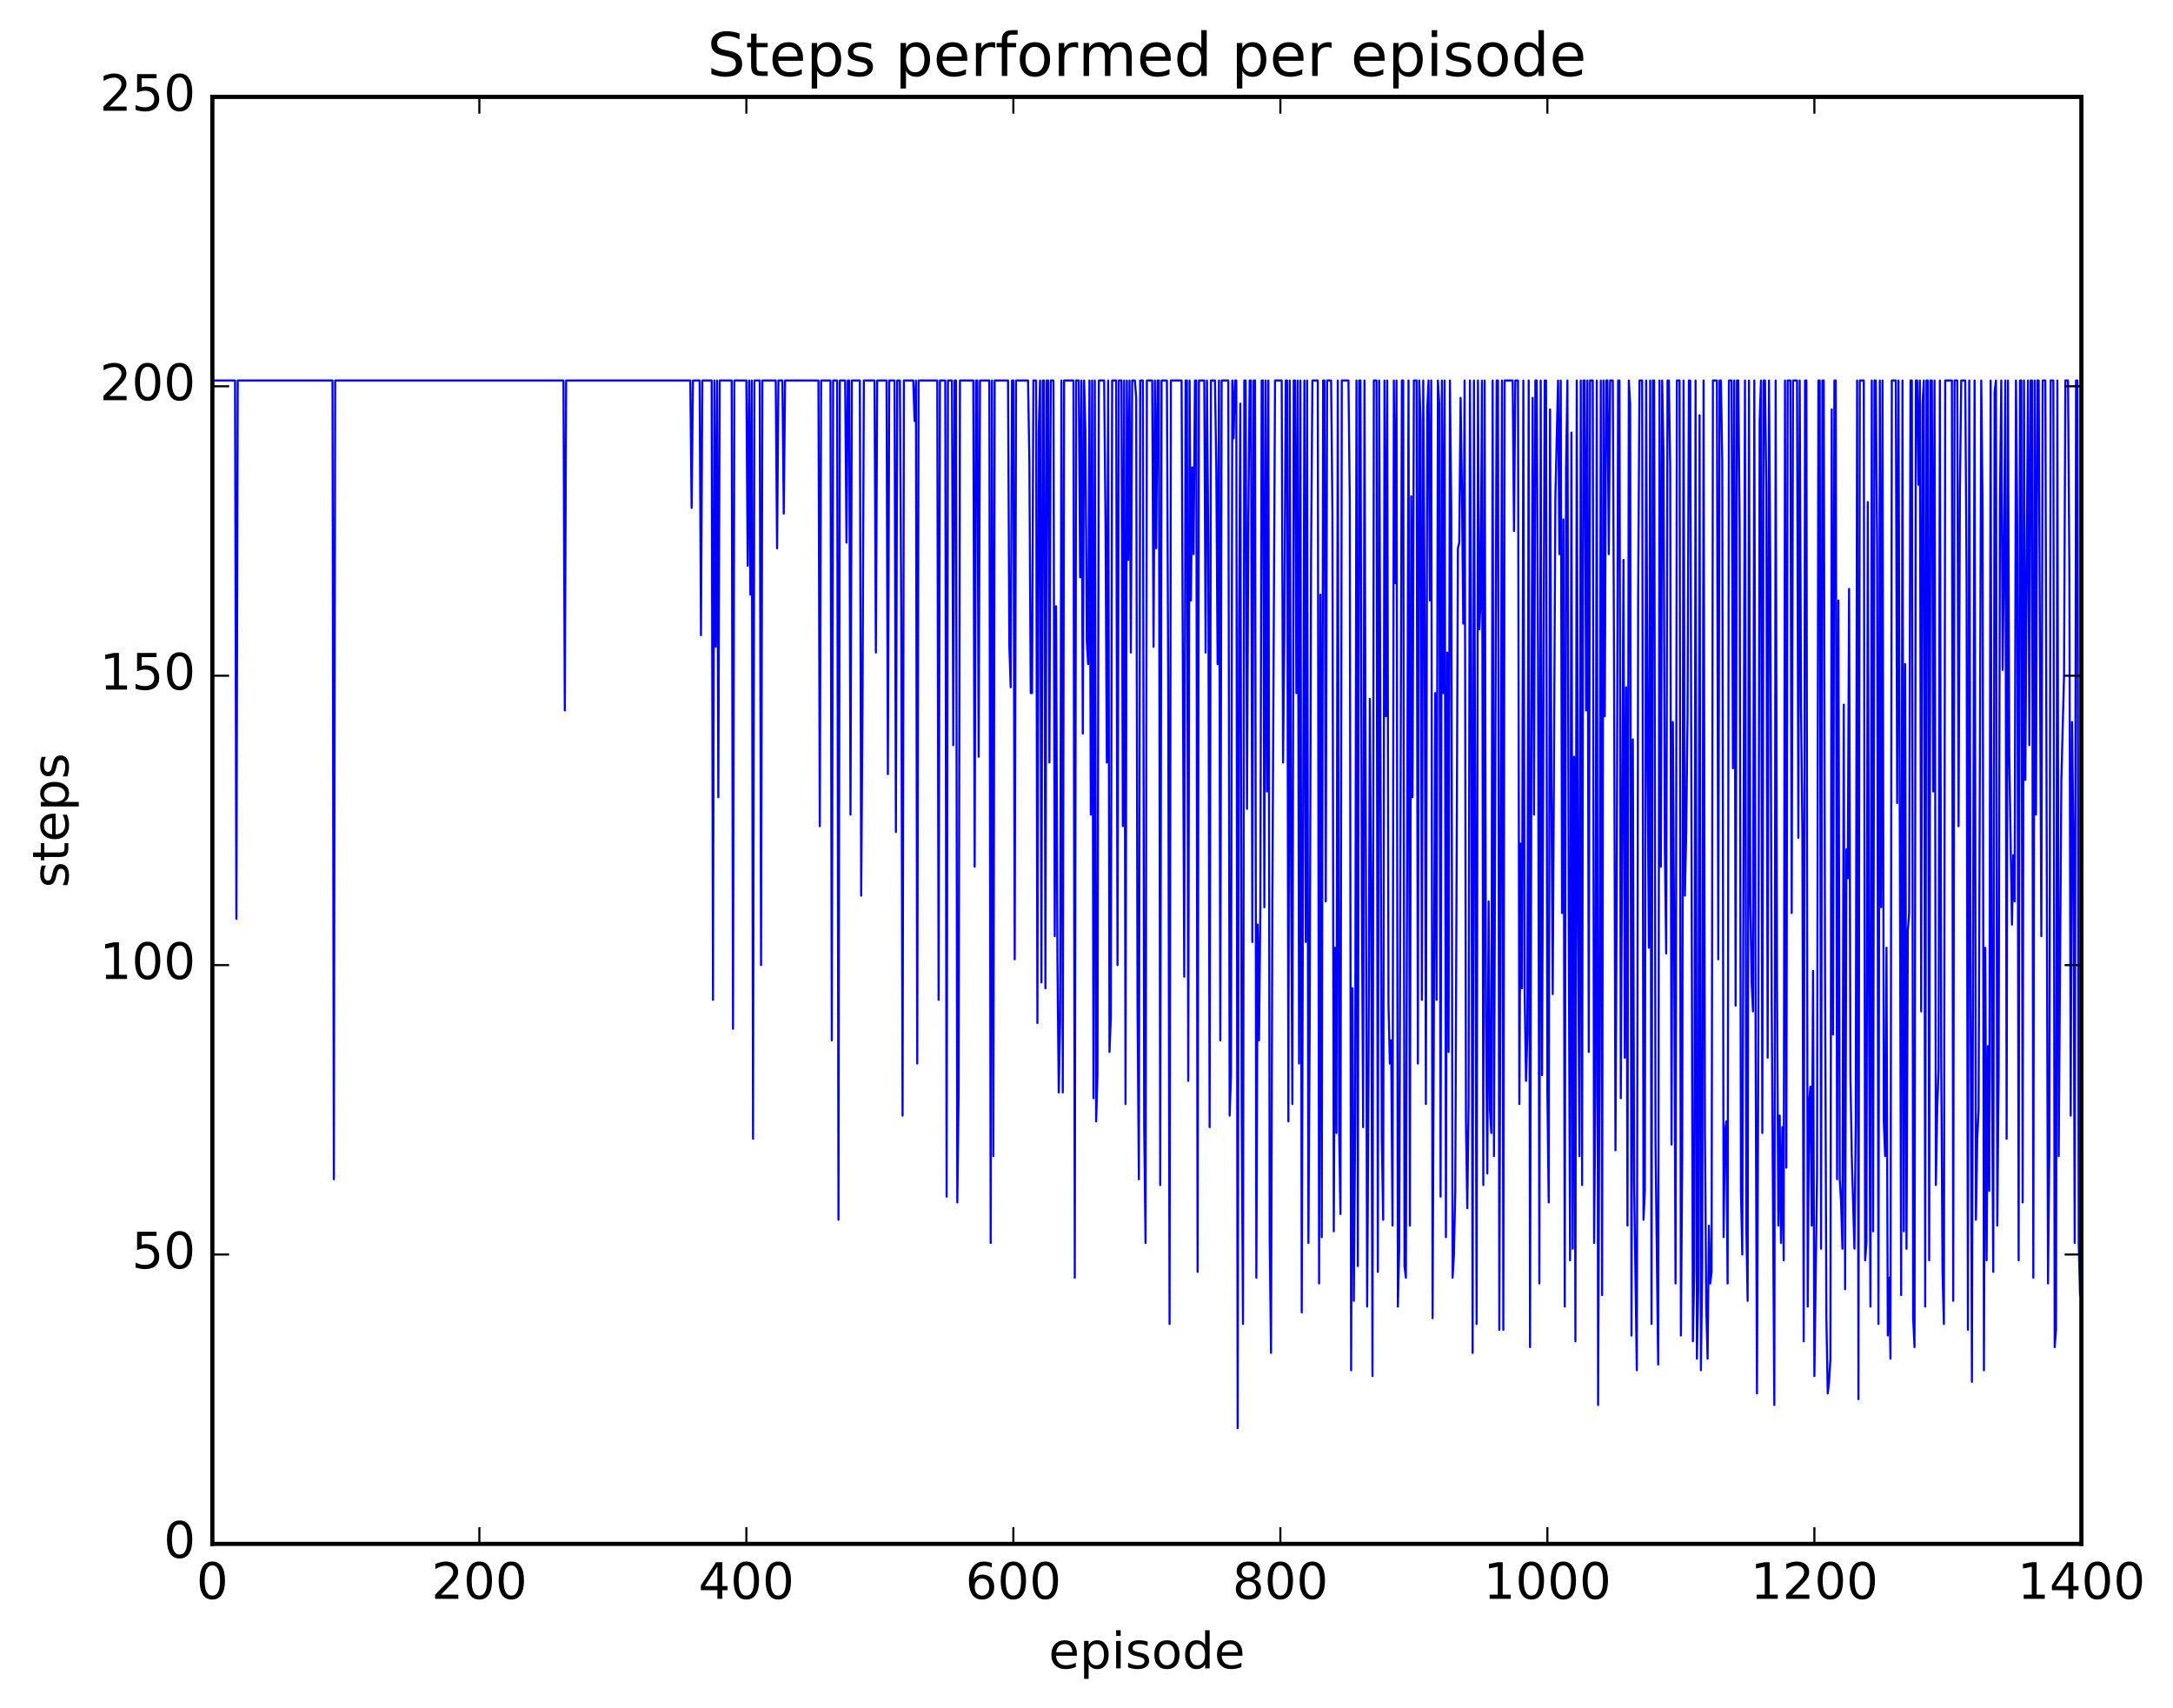 <?xml version="1.0" encoding="utf-8" standalone="no"?>
<!DOCTYPE svg PUBLIC "-//W3C//DTD SVG 1.1//EN"
  "http://www.w3.org/Graphics/SVG/1.1/DTD/svg11.dtd">
<!-- Created with matplotlib (http://matplotlib.org/) -->
<svg height="408pt" version="1.1" viewBox="0 0 519 408" width="519pt" xmlns="http://www.w3.org/2000/svg" xmlns:xlink="http://www.w3.org/1999/xlink">
 <defs>
  <style type="text/css">
*{stroke-linecap:butt;stroke-linejoin:round;stroke-miterlimit:100000;}
  </style>
 </defs>
 <g id="figure_1">
  <g id="patch_1">
   <path d="M 0 408.169 
L 519.589 408.169 
L 519.589 0 
L 0 0 
z
" style="fill:#ffffff;"/>
  </g>
  <g id="axes_1">
   <g id="patch_2">
    <path d="M 50.719 368.742 
L 497.119 368.742 
L 497.119 23.142 
L 50.719 23.142 
z
" style="fill:#ffffff;"/>
   </g>
   <g id="line2d_1">
    <path clip-path="url(#pb484fae1cf)" d="M 50.719 90.879 
L 56.139 90.879 
L 56.458 219.443 
L 56.777 90.879 
L 79.416 90.879 
L 79.735 281.651 
L 80.054 90.879 
L 134.578 90.879 
L 134.897 169.676 
L 135.216 90.879 
L 164.87 90.879 
L 165.188 121.292 
L 165.507 90.879 
L 167.102 90.879 
L 167.42 151.705 
L 167.739 90.879 
L 169.971 90.879 
L 170.29 238.796 
L 170.609 90.879 
L 170.928 154.47 
L 171.247 90.879 
L 171.566 190.412 
L 171.884 90.879 
L 174.754 90.879 
L 175.073 245.708 
L 175.392 90.879 
L 178.262 90.879 
L 178.58 135.116 
L 178.899 90.879 
L 179.218 142.028 
L 179.537 90.879 
L 179.856 271.974 
L 180.175 90.879 
L 181.45 90.879 
L 181.769 230.502 
L 182.088 90.879 
L 185.276 90.879 
L 185.595 130.969 
L 185.914 90.879 
L 186.871 90.879 
L 187.19 122.675 
L 187.508 90.879 
L 195.48 90.879 
L 195.799 197.324 
L 196.118 90.879 
L 198.35 90.879 
L 198.668 248.473 
L 198.987 90.879 
L 199.944 90.879 
L 200.263 291.327 
L 200.582 90.879 
L 201.857 90.879 
L 202.176 129.587 
L 202.495 90.879 
L 202.814 90.879 
L 203.132 194.559 
L 203.451 90.879 
L 205.364 90.879 
L 205.683 213.913 
L 206.002 168.294 
L 206.321 90.879 
L 208.872 90.879 
L 209.191 155.852 
L 209.51 90.879 
L 211.742 90.879 
L 212.06 184.883 
L 212.379 90.879 
L 213.655 90.879 
L 213.974 198.707 
L 214.292 90.879 
L 214.93 90.879 
L 215.249 144.793 
L 215.568 266.444 
L 215.887 90.879 
L 218.119 90.879 
L 218.438 100.556 
L 218.756 90.879 
L 219.075 254.003 
L 219.394 90.879 
L 223.858 90.879 
L 224.177 238.796 
L 224.496 90.879 
L 225.771 90.879 
L 226.09 285.798 
L 226.409 90.879 
L 227.366 90.879 
L 227.684 177.971 
L 228.003 90.879 
L 228.322 90.879 
L 228.641 287.18 
L 228.96 260.915 
L 229.279 90.879 
L 232.467 90.879 
L 232.786 207.001 
L 233.105 90.879 
L 233.424 90.879 
L 233.743 180.735 
L 234.062 90.879 
L 236.294 90.879 
L 236.612 296.857 
L 236.931 90.879 
L 237.25 276.121 
L 237.569 90.879 
L 240.758 90.879 
L 241.076 154.47 
L 241.395 164.147 
L 241.714 90.879 
L 242.033 90.879 
L 242.352 229.119 
L 242.671 90.879 
L 245.54 90.879 
L 245.859 110.233 
L 246.178 165.529 
L 246.497 165.529 
L 246.816 90.879 
L 247.454 90.879 
L 247.772 244.326 
L 248.091 103.321 
L 248.41 90.879 
L 248.729 234.649 
L 249.048 90.879 
L 249.367 90.879 
L 249.686 236.031 
L 250.004 90.879 
L 250.323 90.879 
L 250.642 182.118 
L 250.961 90.879 
L 251.599 90.879 
L 251.918 223.59 
L 252.236 144.793 
L 252.555 229.119 
L 252.874 260.915 
L 253.193 244.326 
L 253.512 90.879 
L 253.831 260.915 
L 254.15 90.879 
L 256.382 90.879 
L 256.7 305.151 
L 257.019 90.879 
L 257.657 90.879 
L 257.976 137.881 
L 258.295 90.879 
L 258.614 175.206 
L 258.932 90.879 
L 259.251 103.321 
L 259.57 153.087 
L 259.889 158.617 
L 260.208 90.879 
L 260.527 194.559 
L 260.846 90.879 
L 261.164 262.297 
L 261.483 90.879 
L 261.802 267.827 
L 262.121 256.767 
L 262.44 90.879 
L 263.715 90.879 
L 264.034 124.057 
L 264.353 182.118 
L 264.672 90.879 
L 264.991 251.238 
L 265.31 242.943 
L 265.628 90.879 
L 266.585 90.879 
L 266.904 230.502 
L 267.223 90.879 
L 267.86 90.879 
L 268.179 197.324 
L 268.498 90.879 
L 268.817 263.679 
L 269.136 90.879 
L 269.455 133.734 
L 269.774 90.879 
L 270.092 155.852 
L 270.411 90.879 
L 271.049 90.879 
L 271.368 95.027 
L 271.687 240.179 
L 272.006 281.651 
L 272.324 90.879 
L 272.962 90.879 
L 273.281 269.209 
L 273.6 296.857 
L 273.919 90.879 
L 275.194 90.879 
L 275.513 154.47 
L 275.832 90.879 
L 276.151 130.969 
L 276.47 90.879 
L 276.788 90.879 
L 277.107 283.033 
L 277.426 90.879 
L 278.702 90.879 
L 279.02 164.147 
L 279.339 316.211 
L 279.658 90.879 
L 282.209 90.879 
L 282.847 233.267 
L 283.166 90.879 
L 283.484 90.879 
L 283.803 258.15 
L 284.122 90.879 
L 284.441 143.411 
L 284.76 111.615 
L 285.079 132.351 
L 285.398 90.879 
L 285.716 90.879 
L 286.035 303.769 
L 286.354 90.879 
L 287.63 90.879 
L 287.948 155.852 
L 288.267 90.879 
L 288.586 129.587 
L 288.905 269.209 
L 289.224 90.879 
L 290.18 90.879 
L 290.499 111.615 
L 290.818 158.617 
L 291.137 90.879 
L 291.456 248.473 
L 291.775 90.879 
L 293.369 90.879 
L 293.688 266.444 
L 294.007 256.767 
L 294.326 90.879 
L 294.644 104.703 
L 294.963 90.879 
L 295.282 90.879 
L 295.601 341.094 
L 295.92 150.323 
L 296.239 96.409 
L 296.558 263.679 
L 296.876 316.211 
L 297.195 90.879 
L 297.514 90.879 
L 297.833 193.177 
L 298.152 124.057 
L 298.471 90.879 
L 298.79 90.879 
L 299.108 224.972 
L 299.427 90.879 
L 299.746 90.879 
L 300.065 305.151 
L 300.384 220.825 
L 300.703 248.473 
L 301.022 216.678 
L 301.34 90.879 
L 301.659 90.879 
L 301.978 216.678 
L 302.297 90.879 
L 302.616 189.03 
L 302.935 90.879 
L 303.254 295.475 
L 303.572 323.123 
L 303.891 215.295 
L 304.529 90.879 
L 306.123 90.879 
L 306.442 182.118 
L 306.761 151.705 
L 307.08 90.879 
L 307.399 90.879 
L 307.718 267.827 
L 308.036 90.879 
L 308.355 208.383 
L 308.674 263.679 
L 308.993 90.879 
L 309.312 90.879 
L 309.631 165.529 
L 309.95 90.879 
L 310.268 254.003 
L 310.587 90.879 
L 310.906 313.446 
L 311.544 90.879 
L 311.863 224.972 
L 312.182 90.879 
L 312.5 296.857 
L 312.819 242.943 
L 313.138 132.351 
L 313.457 90.879 
L 314.732 90.879 
L 315.051 306.534 
L 315.37 142.028 
L 315.689 295.475 
L 316.008 90.879 
L 316.327 90.879 
L 316.646 215.295 
L 316.964 90.879 
L 317.921 90.879 
L 318.24 122.675 
L 318.559 294.092 
L 318.878 226.355 
L 319.196 270.591 
L 319.515 90.879 
L 319.834 269.209 
L 320.153 289.945 
L 320.472 90.879 
L 322.066 90.879 
L 322.385 119.91 
L 322.704 327.27 
L 323.023 236.031 
L 323.342 310.681 
L 323.66 269.209 
L 323.979 90.879 
L 324.298 302.387 
L 324.617 90.879 
L 324.936 90.879 
L 325.255 211.148 
L 325.574 269.209 
L 325.892 90.879 
L 326.53 312.063 
L 326.849 259.532 
L 327.168 166.911 
L 327.487 215.295 
L 327.806 328.652 
L 328.124 90.879 
L 328.762 90.879 
L 329.081 303.769 
L 329.4 90.879 
L 330.038 271.974 
L 330.356 291.327 
L 330.675 90.879 
L 330.994 171.059 
L 331.313 90.879 
L 331.632 240.179 
L 331.951 254.003 
L 332.27 248.473 
L 332.588 292.71 
L 332.907 90.879 
L 333.226 139.263 
L 333.545 90.879 
L 333.864 312.063 
L 334.183 298.239 
L 334.82 90.879 
L 335.139 90.879 
L 335.458 302.387 
L 335.777 305.151 
L 336.415 90.879 
L 336.734 292.71 
L 337.052 118.527 
L 337.371 190.412 
L 337.69 90.879 
L 338.328 90.879 
L 338.647 254.003 
L 338.966 90.879 
L 339.284 100.556 
L 339.603 238.796 
L 339.922 90.879 
L 340.241 142.028 
L 340.56 263.679 
L 340.879 97.791 
L 341.198 90.879 
L 341.516 143.411 
L 341.835 90.879 
L 342.154 314.828 
L 342.792 165.529 
L 343.111 238.796 
L 343.43 90.879 
L 343.748 96.409 
L 344.067 285.798 
L 344.386 90.879 
L 344.705 165.529 
L 345.024 90.879 
L 345.343 295.475 
L 345.662 155.852 
L 345.98 251.238 
L 346.299 90.879 
L 346.618 121.292 
L 346.937 305.151 
L 347.256 299.622 
L 347.575 284.415 
L 348.212 130.969 
L 348.531 129.587 
L 348.85 95.027 
L 349.169 117.145 
L 349.488 148.94 
L 349.807 90.879 
L 350.126 267.827 
L 350.444 288.563 
L 350.763 263.679 
L 351.082 90.879 
L 351.401 162.764 
L 351.72 323.123 
L 352.039 90.879 
L 352.676 316.211 
L 352.995 90.879 
L 353.314 150.323 
L 353.633 143.411 
L 353.952 90.879 
L 354.271 283.033 
L 354.59 90.879 
L 354.908 244.326 
L 355.227 280.268 
L 355.546 215.295 
L 355.865 265.062 
L 356.184 270.591 
L 356.503 90.879 
L 356.822 276.121 
L 357.459 90.879 
L 357.778 90.879 
L 358.097 317.593 
L 358.735 90.879 
L 359.054 317.593 
L 359.372 90.879 
L 361.286 90.879 
L 361.604 126.822 
L 361.923 90.879 
L 362.561 90.879 
L 362.88 263.679 
L 363.199 201.471 
L 363.518 236.031 
L 363.836 90.879 
L 364.155 237.414 
L 364.474 258.15 
L 364.793 247.091 
L 365.112 90.879 
L 365.431 321.74 
L 365.75 180.735 
L 366.068 95.027 
L 366.387 194.559 
L 366.706 90.879 
L 367.025 90.879 
L 367.344 157.235 
L 367.663 306.534 
L 367.982 90.879 
L 368.3 256.767 
L 368.938 90.879 
L 369.257 90.879 
L 369.576 260.915 
L 369.895 287.18 
L 370.214 97.791 
L 370.532 186.265 
L 370.851 237.414 
L 371.489 118.527 
L 372.127 90.879 
L 372.446 132.351 
L 372.764 90.879 
L 373.083 218.06 
L 373.402 124.057 
L 373.721 312.063 
L 374.04 111.615 
L 374.359 90.879 
L 374.678 219.443 
L 374.996 301.004 
L 375.315 103.321 
L 375.634 298.239 
L 375.953 180.735 
L 376.272 320.358 
L 376.591 90.879 
L 376.91 219.443 
L 377.228 276.121 
L 377.547 90.879 
L 377.866 283.033 
L 378.185 90.879 
L 378.504 90.879 
L 378.823 169.676 
L 379.142 90.879 
L 379.46 251.238 
L 379.779 90.879 
L 380.417 90.879 
L 380.736 296.857 
L 381.055 260.915 
L 381.374 90.879 
L 381.692 335.564 
L 382.011 252.62 
L 382.33 90.879 
L 382.649 309.299 
L 382.968 90.879 
L 383.287 171.059 
L 383.606 90.879 
L 383.924 90.879 
L 384.243 132.351 
L 384.562 90.879 
L 385.2 90.879 
L 385.519 162.764 
L 385.838 274.739 
L 386.156 208.383 
L 386.475 90.879 
L 386.794 90.879 
L 387.113 262.297 
L 387.751 133.734 
L 388.07 252.62 
L 388.388 164.147 
L 388.707 292.71 
L 389.026 90.879 
L 389.345 96.409 
L 389.664 318.975 
L 389.983 176.588 
L 390.302 283.033 
L 390.939 327.27 
L 391.258 142.028 
L 391.577 90.879 
L 392.215 90.879 
L 392.534 291.327 
L 392.852 284.415 
L 393.171 90.879 
L 393.49 177.971 
L 393.809 226.355 
L 394.128 90.879 
L 394.447 316.211 
L 394.766 90.879 
L 395.084 90.879 
L 395.403 273.356 
L 396.041 325.887 
L 396.36 90.879 
L 396.679 207.001 
L 396.998 90.879 
L 397.316 108.851 
L 397.635 202.854 
L 397.954 227.737 
L 398.273 90.879 
L 398.592 90.879 
L 398.911 111.615 
L 399.23 273.356 
L 399.548 172.441 
L 399.867 226.355 
L 400.186 306.534 
L 400.505 90.879 
L 401.143 90.879 
L 401.462 318.975 
L 401.78 276.121 
L 402.099 90.879 
L 402.418 213.913 
L 402.737 198.707 
L 403.056 171.059 
L 403.375 90.879 
L 403.694 90.879 
L 404.331 320.358 
L 404.65 303.769 
L 404.969 90.879 
L 405.288 324.505 
L 405.607 307.916 
L 405.926 99.174 
L 406.244 327.27 
L 406.563 302.387 
L 406.882 90.879 
L 407.201 270.591 
L 407.52 312.063 
L 407.839 324.505 
L 408.158 292.71 
L 408.476 306.534 
L 408.795 303.769 
L 409.114 90.879 
L 410.071 90.879 
L 410.39 229.119 
L 410.708 90.879 
L 411.027 90.879 
L 411.346 110.233 
L 411.665 295.475 
L 411.984 270.591 
L 412.303 267.827 
L 412.622 306.534 
L 412.94 90.879 
L 413.578 90.879 
L 413.897 183.5 
L 414.216 90.879 
L 414.535 240.179 
L 414.854 90.879 
L 415.172 90.879 
L 415.491 125.439 
L 415.81 284.415 
L 416.129 299.622 
L 416.767 90.879 
L 417.086 292.71 
L 417.404 310.681 
L 417.723 90.879 
L 418.042 215.295 
L 418.361 234.649 
L 418.68 241.561 
L 418.999 90.879 
L 419.318 249.855 
L 419.636 332.799 
L 419.955 249.855 
L 420.274 100.556 
L 420.593 90.879 
L 420.912 270.591 
L 421.231 90.879 
L 421.55 90.879 
L 421.868 117.145 
L 422.187 252.62 
L 422.506 90.879 
L 422.825 137.881 
L 423.144 238.796 
L 423.782 335.564 
L 424.1 90.879 
L 424.419 234.649 
L 424.738 292.71 
L 425.057 266.444 
L 425.376 296.857 
L 425.695 269.209 
L 426.014 301.004 
L 426.332 90.879 
L 426.651 278.886 
L 426.97 90.879 
L 427.608 90.879 
L 427.927 218.06 
L 428.246 90.879 
L 429.202 90.879 
L 429.521 200.089 
L 429.84 90.879 
L 430.159 168.294 
L 430.478 198.707 
L 430.796 320.358 
L 431.115 90.879 
L 431.434 90.879 
L 431.753 312.063 
L 432.072 263.679 
L 432.391 259.532 
L 432.71 292.71 
L 433.028 231.884 
L 433.347 328.652 
L 433.985 280.268 
L 434.304 90.879 
L 434.623 90.879 
L 434.942 298.239 
L 435.26 90.879 
L 435.579 90.879 
L 435.898 234.649 
L 436.217 314.828 
L 436.536 332.799 
L 436.855 330.035 
L 437.174 324.505 
L 437.492 97.791 
L 437.811 247.091 
L 438.13 90.879 
L 438.449 90.879 
L 438.768 281.651 
L 439.087 143.411 
L 439.406 281.651 
L 439.724 287.18 
L 440.043 298.239 
L 440.362 168.294 
L 440.681 307.916 
L 441 202.854 
L 441.319 209.766 
L 441.638 140.646 
L 441.956 256.767 
L 442.275 276.121 
L 442.913 298.239 
L 443.232 267.827 
L 443.551 90.879 
L 443.87 334.182 
L 444.188 90.879 
L 445.145 90.879 
L 445.464 301.004 
L 445.783 296.857 
L 446.102 119.91 
L 446.42 245.708 
L 446.739 312.063 
L 447.058 90.879 
L 447.377 294.092 
L 447.696 90.879 
L 448.015 90.879 
L 448.334 130.969 
L 448.652 316.211 
L 448.971 90.879 
L 449.29 216.678 
L 449.609 90.879 
L 449.928 267.827 
L 450.247 276.121 
L 450.566 226.355 
L 450.884 318.975 
L 451.203 305.151 
L 451.522 324.505 
L 451.841 90.879 
L 452.798 90.879 
L 453.116 191.795 
L 453.435 90.879 
L 454.073 309.299 
L 454.392 90.879 
L 454.711 294.092 
L 455.03 158.617 
L 455.348 298.239 
L 455.667 222.207 
L 455.986 218.06 
L 456.305 90.879 
L 456.624 90.879 
L 456.943 314.828 
L 457.262 321.74 
L 457.58 90.879 
L 457.899 90.879 
L 458.218 115.763 
L 458.537 90.879 
L 458.856 241.561 
L 459.175 96.409 
L 459.494 90.879 
L 459.812 312.063 
L 460.131 90.879 
L 460.45 90.879 
L 460.769 301.004 
L 461.088 90.879 
L 461.407 90.879 
L 461.726 189.03 
L 462.044 90.879 
L 462.363 283.033 
L 462.682 265.062 
L 463.001 255.385 
L 463.32 90.879 
L 463.639 252.62 
L 463.958 303.769 
L 464.276 316.211 
L 464.595 90.879 
L 466.19 90.879 
L 466.508 310.681 
L 466.827 90.879 
L 467.465 90.879 
L 467.784 197.324 
L 468.103 117.145 
L 468.422 90.879 
L 469.378 90.879 
L 469.697 137.881 
L 470.016 317.593 
L 470.335 90.879 
L 470.654 238.796 
L 470.972 330.035 
L 471.61 90.879 
L 471.929 291.327 
L 472.248 271.974 
L 472.567 265.062 
L 473.204 90.879 
L 473.523 121.292 
L 473.842 327.27 
L 474.161 226.355 
L 474.48 301.004 
L 474.799 249.855 
L 475.118 284.415 
L 475.436 90.879 
L 475.755 255.385 
L 476.074 303.769 
L 476.393 93.644 
L 476.712 90.879 
L 477.031 292.71 
L 477.35 256.767 
L 477.668 119.91 
L 477.987 90.879 
L 478.306 159.999 
L 478.625 133.734 
L 478.944 90.879 
L 479.263 271.974 
L 479.582 90.879 
L 479.9 180.735 
L 480.538 220.825 
L 480.857 204.236 
L 481.176 215.295 
L 481.495 90.879 
L 481.814 126.822 
L 482.132 301.004 
L 482.451 90.879 
L 482.77 90.879 
L 483.089 287.18 
L 483.408 90.879 
L 483.727 186.265 
L 484.364 90.879 
L 484.683 177.971 
L 485.002 90.879 
L 485.321 90.879 
L 485.64 305.151 
L 485.959 90.879 
L 486.278 194.559 
L 486.596 90.879 
L 486.915 90.879 
L 487.553 223.59 
L 487.872 90.879 
L 488.51 90.879 
L 489.147 306.534 
L 489.466 274.739 
L 489.785 90.879 
L 490.423 90.879 
L 490.742 321.74 
L 491.06 317.593 
L 491.379 90.879 
L 491.698 276.121 
L 492.336 186.265 
L 492.974 161.382 
L 493.292 90.879 
L 493.93 90.879 
L 494.249 136.499 
L 494.568 266.444 
L 494.887 172.441 
L 495.206 200.089 
L 495.524 296.857 
L 495.843 90.879 
L 496.162 90.879 
L 496.481 296.857 
L 496.8 309.299 
L 496.8 309.299 
" style="fill:none;stroke:#0000ff;stroke-linecap:square;stroke-width:0.5;"/>
   </g>
   <g id="patch_3">
    <path d="M 50.719 23.142 
L 497.119 23.142 
" style="fill:none;stroke:#000000;stroke-linecap:square;stroke-linejoin:miter;"/>
   </g>
   <g id="patch_4">
    <path d="M 497.119 368.742 
L 497.119 23.142 
" style="fill:none;stroke:#000000;stroke-linecap:square;stroke-linejoin:miter;"/>
   </g>
   <g id="patch_5">
    <path d="M 50.719 368.742 
L 50.719 23.142 
" style="fill:none;stroke:#000000;stroke-linecap:square;stroke-linejoin:miter;"/>
   </g>
   <g id="patch_6">
    <path d="M 50.719 368.742 
L 497.119 368.742 
" style="fill:none;stroke:#000000;stroke-linecap:square;stroke-linejoin:miter;"/>
   </g>
   <g id="matplotlib.axis_1">
    <g id="xtick_1">
     <g id="line2d_2">
      <defs>
       <path d="M 0 0 
L 0 -4 
" id="m6ca2044c8d" style="stroke:#000000;stroke-width:0.5;"/>
      </defs>
      <g>
       <use style="stroke:#000000;stroke-width:0.5;" x="50.719" xlink:href="#m6ca2044c8d" y="368.742"/>
      </g>
     </g>
     <g id="line2d_3">
      <defs>
       <path d="M 0 0 
L 0 4 
" id="mba66ac4f35" style="stroke:#000000;stroke-width:0.5;"/>
      </defs>
      <g>
       <use style="stroke:#000000;stroke-width:0.5;" x="50.719" xlink:href="#mba66ac4f35" y="23.142"/>
      </g>
     </g>
     <g id="text_1">
      <!-- 0 -->
      <defs>
       <path d="M 31.781 66.406 
Q 24.172 66.406 20.328 58.906 
Q 16.5 51.422 16.5 36.375 
Q 16.5 21.391 20.328 13.891 
Q 24.172 6.391 31.781 6.391 
Q 39.453 6.391 43.281 13.891 
Q 47.125 21.391 47.125 36.375 
Q 47.125 51.422 43.281 58.906 
Q 39.453 66.406 31.781 66.406 
M 31.781 74.219 
Q 44.047 74.219 50.516 64.516 
Q 56.984 54.828 56.984 36.375 
Q 56.984 17.969 50.516 8.266 
Q 44.047 -1.422 31.781 -1.422 
Q 19.531 -1.422 13.062 8.266 
Q 6.594 17.969 6.594 36.375 
Q 6.594 54.828 13.062 64.516 
Q 19.531 74.219 31.781 74.219 
" id="BitstreamVeraSans-Roman-30"/>
      </defs>
      <g transform="translate(46.901 381.86)scale(0.12 -0.12)">
       <use xlink:href="#BitstreamVeraSans-Roman-30"/>
      </g>
     </g>
    </g>
    <g id="xtick_2">
     <g id="line2d_4">
      <g>
       <use style="stroke:#000000;stroke-width:0.5;" x="114.49" xlink:href="#m6ca2044c8d" y="368.742"/>
      </g>
     </g>
     <g id="line2d_5">
      <g>
       <use style="stroke:#000000;stroke-width:0.5;" x="114.49" xlink:href="#mba66ac4f35" y="23.142"/>
      </g>
     </g>
     <g id="text_2">
      <!-- 200 -->
      <defs>
       <path d="M 19.188 8.297 
L 53.609 8.297 
L 53.609 0 
L 7.328 0 
L 7.328 8.297 
Q 12.938 14.109 22.625 23.891 
Q 32.328 33.688 34.812 36.531 
Q 39.547 41.844 41.422 45.531 
Q 43.312 49.219 43.312 52.781 
Q 43.312 58.594 39.234 62.25 
Q 35.156 65.922 28.609 65.922 
Q 23.969 65.922 18.812 64.312 
Q 13.672 62.703 7.812 59.422 
L 7.812 69.391 
Q 13.766 71.781 18.938 73 
Q 24.125 74.219 28.422 74.219 
Q 39.75 74.219 46.484 68.547 
Q 53.219 62.891 53.219 53.422 
Q 53.219 48.922 51.531 44.891 
Q 49.859 40.875 45.406 35.406 
Q 44.188 33.984 37.641 27.219 
Q 31.109 20.453 19.188 8.297 
" id="BitstreamVeraSans-Roman-32"/>
      </defs>
      <g transform="translate(103.038 381.86)scale(0.12 -0.12)">
       <use xlink:href="#BitstreamVeraSans-Roman-32"/>
       <use x="63.623" xlink:href="#BitstreamVeraSans-Roman-30"/>
       <use x="127.246" xlink:href="#BitstreamVeraSans-Roman-30"/>
      </g>
     </g>
    </g>
    <g id="xtick_3">
     <g id="line2d_6">
      <g>
       <use style="stroke:#000000;stroke-width:0.5;" x="178.262" xlink:href="#m6ca2044c8d" y="368.742"/>
      </g>
     </g>
     <g id="line2d_7">
      <g>
       <use style="stroke:#000000;stroke-width:0.5;" x="178.262" xlink:href="#mba66ac4f35" y="23.142"/>
      </g>
     </g>
     <g id="text_3">
      <!-- 400 -->
      <defs>
       <path d="M 37.797 64.312 
L 12.891 25.391 
L 37.797 25.391 
z
M 35.203 72.906 
L 47.609 72.906 
L 47.609 25.391 
L 58.016 25.391 
L 58.016 17.188 
L 47.609 17.188 
L 47.609 0 
L 37.797 0 
L 37.797 17.188 
L 4.891 17.188 
L 4.891 26.703 
z
" id="BitstreamVeraSans-Roman-34"/>
      </defs>
      <g transform="translate(166.809 381.86)scale(0.12 -0.12)">
       <use xlink:href="#BitstreamVeraSans-Roman-34"/>
       <use x="63.623" xlink:href="#BitstreamVeraSans-Roman-30"/>
       <use x="127.246" xlink:href="#BitstreamVeraSans-Roman-30"/>
      </g>
     </g>
    </g>
    <g id="xtick_4">
     <g id="line2d_8">
      <g>
       <use style="stroke:#000000;stroke-width:0.5;" x="242.033" xlink:href="#m6ca2044c8d" y="368.742"/>
      </g>
     </g>
     <g id="line2d_9">
      <g>
       <use style="stroke:#000000;stroke-width:0.5;" x="242.033" xlink:href="#mba66ac4f35" y="23.142"/>
      </g>
     </g>
     <g id="text_4">
      <!-- 600 -->
      <defs>
       <path d="M 33.016 40.375 
Q 26.375 40.375 22.484 35.828 
Q 18.609 31.297 18.609 23.391 
Q 18.609 15.531 22.484 10.953 
Q 26.375 6.391 33.016 6.391 
Q 39.656 6.391 43.531 10.953 
Q 47.406 15.531 47.406 23.391 
Q 47.406 31.297 43.531 35.828 
Q 39.656 40.375 33.016 40.375 
M 52.594 71.297 
L 52.594 62.312 
Q 48.875 64.062 45.094 64.984 
Q 41.312 65.922 37.594 65.922 
Q 27.828 65.922 22.672 59.328 
Q 17.531 52.734 16.797 39.406 
Q 19.672 43.656 24.016 45.922 
Q 28.375 48.188 33.594 48.188 
Q 44.578 48.188 50.953 41.516 
Q 57.328 34.859 57.328 23.391 
Q 57.328 12.156 50.688 5.359 
Q 44.047 -1.422 33.016 -1.422 
Q 20.359 -1.422 13.672 8.266 
Q 6.984 17.969 6.984 36.375 
Q 6.984 53.656 15.188 63.938 
Q 23.391 74.219 37.203 74.219 
Q 40.922 74.219 44.703 73.484 
Q 48.484 72.75 52.594 71.297 
" id="BitstreamVeraSans-Roman-36"/>
      </defs>
      <g transform="translate(230.581 381.86)scale(0.12 -0.12)">
       <use xlink:href="#BitstreamVeraSans-Roman-36"/>
       <use x="63.623" xlink:href="#BitstreamVeraSans-Roman-30"/>
       <use x="127.246" xlink:href="#BitstreamVeraSans-Roman-30"/>
      </g>
     </g>
    </g>
    <g id="xtick_5">
     <g id="line2d_10">
      <g>
       <use style="stroke:#000000;stroke-width:0.5;" x="305.804" xlink:href="#m6ca2044c8d" y="368.742"/>
      </g>
     </g>
     <g id="line2d_11">
      <g>
       <use style="stroke:#000000;stroke-width:0.5;" x="305.804" xlink:href="#mba66ac4f35" y="23.142"/>
      </g>
     </g>
     <g id="text_5">
      <!-- 800 -->
      <defs>
       <path d="M 31.781 34.625 
Q 24.75 34.625 20.719 30.859 
Q 16.703 27.094 16.703 20.516 
Q 16.703 13.922 20.719 10.156 
Q 24.75 6.391 31.781 6.391 
Q 38.812 6.391 42.859 10.172 
Q 46.922 13.969 46.922 20.516 
Q 46.922 27.094 42.891 30.859 
Q 38.875 34.625 31.781 34.625 
M 21.922 38.812 
Q 15.578 40.375 12.031 44.719 
Q 8.5 49.078 8.5 55.328 
Q 8.5 64.062 14.719 69.141 
Q 20.953 74.219 31.781 74.219 
Q 42.672 74.219 48.875 69.141 
Q 55.078 64.062 55.078 55.328 
Q 55.078 49.078 51.531 44.719 
Q 48 40.375 41.703 38.812 
Q 48.828 37.156 52.797 32.312 
Q 56.781 27.484 56.781 20.516 
Q 56.781 9.906 50.312 4.234 
Q 43.844 -1.422 31.781 -1.422 
Q 19.734 -1.422 13.25 4.234 
Q 6.781 9.906 6.781 20.516 
Q 6.781 27.484 10.781 32.312 
Q 14.797 37.156 21.922 38.812 
M 18.312 54.391 
Q 18.312 48.734 21.844 45.562 
Q 25.391 42.391 31.781 42.391 
Q 38.141 42.391 41.719 45.562 
Q 45.312 48.734 45.312 54.391 
Q 45.312 60.062 41.719 63.234 
Q 38.141 66.406 31.781 66.406 
Q 25.391 66.406 21.844 63.234 
Q 18.312 60.062 18.312 54.391 
" id="BitstreamVeraSans-Roman-38"/>
      </defs>
      <g transform="translate(294.352 381.86)scale(0.12 -0.12)">
       <use xlink:href="#BitstreamVeraSans-Roman-38"/>
       <use x="63.623" xlink:href="#BitstreamVeraSans-Roman-30"/>
       <use x="127.246" xlink:href="#BitstreamVeraSans-Roman-30"/>
      </g>
     </g>
    </g>
    <g id="xtick_6">
     <g id="line2d_12">
      <g>
       <use style="stroke:#000000;stroke-width:0.5;" x="369.576" xlink:href="#m6ca2044c8d" y="368.742"/>
      </g>
     </g>
     <g id="line2d_13">
      <g>
       <use style="stroke:#000000;stroke-width:0.5;" x="369.576" xlink:href="#mba66ac4f35" y="23.142"/>
      </g>
     </g>
     <g id="text_6">
      <!-- 1000 -->
      <defs>
       <path d="M 12.406 8.297 
L 28.516 8.297 
L 28.516 63.922 
L 10.984 60.406 
L 10.984 69.391 
L 28.422 72.906 
L 38.281 72.906 
L 38.281 8.297 
L 54.391 8.297 
L 54.391 0 
L 12.406 0 
z
" id="BitstreamVeraSans-Roman-31"/>
      </defs>
      <g transform="translate(354.306 381.86)scale(0.12 -0.12)">
       <use xlink:href="#BitstreamVeraSans-Roman-31"/>
       <use x="63.623" xlink:href="#BitstreamVeraSans-Roman-30"/>
       <use x="127.246" xlink:href="#BitstreamVeraSans-Roman-30"/>
       <use x="190.869" xlink:href="#BitstreamVeraSans-Roman-30"/>
      </g>
     </g>
    </g>
    <g id="xtick_7">
     <g id="line2d_14">
      <g>
       <use style="stroke:#000000;stroke-width:0.5;" x="433.347" xlink:href="#m6ca2044c8d" y="368.742"/>
      </g>
     </g>
     <g id="line2d_15">
      <g>
       <use style="stroke:#000000;stroke-width:0.5;" x="433.347" xlink:href="#mba66ac4f35" y="23.142"/>
      </g>
     </g>
     <g id="text_7">
      <!-- 1200 -->
      <g transform="translate(418.077 381.86)scale(0.12 -0.12)">
       <use xlink:href="#BitstreamVeraSans-Roman-31"/>
       <use x="63.623" xlink:href="#BitstreamVeraSans-Roman-32"/>
       <use x="127.246" xlink:href="#BitstreamVeraSans-Roman-30"/>
       <use x="190.869" xlink:href="#BitstreamVeraSans-Roman-30"/>
      </g>
     </g>
    </g>
    <g id="xtick_8">
     <g id="line2d_16">
      <g>
       <use style="stroke:#000000;stroke-width:0.5;" x="497.119" xlink:href="#m6ca2044c8d" y="368.742"/>
      </g>
     </g>
     <g id="line2d_17">
      <g>
       <use style="stroke:#000000;stroke-width:0.5;" x="497.119" xlink:href="#mba66ac4f35" y="23.142"/>
      </g>
     </g>
     <g id="text_8">
      <!-- 1400 -->
      <g transform="translate(481.849 381.86)scale(0.12 -0.12)">
       <use xlink:href="#BitstreamVeraSans-Roman-31"/>
       <use x="63.623" xlink:href="#BitstreamVeraSans-Roman-34"/>
       <use x="127.246" xlink:href="#BitstreamVeraSans-Roman-30"/>
       <use x="190.869" xlink:href="#BitstreamVeraSans-Roman-30"/>
      </g>
     </g>
    </g>
    <g id="text_9">
     <!-- episode -->
     <defs>
      <path d="M 56.203 29.594 
L 56.203 25.203 
L 14.891 25.203 
Q 15.484 15.922 20.484 11.062 
Q 25.484 6.203 34.422 6.203 
Q 39.594 6.203 44.453 7.469 
Q 49.312 8.734 54.109 11.281 
L 54.109 2.781 
Q 49.266 0.734 44.188 -0.344 
Q 39.109 -1.422 33.891 -1.422 
Q 20.797 -1.422 13.156 6.188 
Q 5.516 13.812 5.516 26.812 
Q 5.516 40.234 12.766 48.109 
Q 20.016 56 32.328 56 
Q 43.359 56 49.781 48.891 
Q 56.203 41.797 56.203 29.594 
M 47.219 32.234 
Q 47.125 39.594 43.094 43.984 
Q 39.062 48.391 32.422 48.391 
Q 24.906 48.391 20.391 44.141 
Q 15.875 39.891 15.188 32.172 
z
" id="BitstreamVeraSans-Roman-65"/>
      <path d="M 18.109 8.203 
L 18.109 -20.797 
L 9.078 -20.797 
L 9.078 54.688 
L 18.109 54.688 
L 18.109 46.391 
Q 20.953 51.266 25.266 53.625 
Q 29.594 56 35.594 56 
Q 45.562 56 51.781 48.094 
Q 58.016 40.188 58.016 27.297 
Q 58.016 14.406 51.781 6.484 
Q 45.562 -1.422 35.594 -1.422 
Q 29.594 -1.422 25.266 0.953 
Q 20.953 3.328 18.109 8.203 
M 48.688 27.297 
Q 48.688 37.203 44.609 42.844 
Q 40.531 48.484 33.406 48.484 
Q 26.266 48.484 22.188 42.844 
Q 18.109 37.203 18.109 27.297 
Q 18.109 17.391 22.188 11.75 
Q 26.266 6.109 33.406 6.109 
Q 40.531 6.109 44.609 11.75 
Q 48.688 17.391 48.688 27.297 
" id="BitstreamVeraSans-Roman-70"/>
      <path d="M 30.609 48.391 
Q 23.391 48.391 19.188 42.75 
Q 14.984 37.109 14.984 27.297 
Q 14.984 17.484 19.156 11.844 
Q 23.344 6.203 30.609 6.203 
Q 37.797 6.203 41.984 11.859 
Q 46.188 17.531 46.188 27.297 
Q 46.188 37.016 41.984 42.703 
Q 37.797 48.391 30.609 48.391 
M 30.609 56 
Q 42.328 56 49.016 48.375 
Q 55.719 40.766 55.719 27.297 
Q 55.719 13.875 49.016 6.219 
Q 42.328 -1.422 30.609 -1.422 
Q 18.844 -1.422 12.172 6.219 
Q 5.516 13.875 5.516 27.297 
Q 5.516 40.766 12.172 48.375 
Q 18.844 56 30.609 56 
" id="BitstreamVeraSans-Roman-6f"/>
      <path d="M 9.422 54.688 
L 18.406 54.688 
L 18.406 0 
L 9.422 0 
z
M 9.422 75.984 
L 18.406 75.984 
L 18.406 64.594 
L 9.422 64.594 
z
" id="BitstreamVeraSans-Roman-69"/>
      <path d="M 45.406 46.391 
L 45.406 75.984 
L 54.391 75.984 
L 54.391 0 
L 45.406 0 
L 45.406 8.203 
Q 42.578 3.328 38.25 0.953 
Q 33.938 -1.422 27.875 -1.422 
Q 17.969 -1.422 11.734 6.484 
Q 5.516 14.406 5.516 27.297 
Q 5.516 40.188 11.734 48.094 
Q 17.969 56 27.875 56 
Q 33.938 56 38.25 53.625 
Q 42.578 51.266 45.406 46.391 
M 14.797 27.297 
Q 14.797 17.391 18.875 11.75 
Q 22.953 6.109 30.078 6.109 
Q 37.203 6.109 41.297 11.75 
Q 45.406 17.391 45.406 27.297 
Q 45.406 37.203 41.297 42.844 
Q 37.203 48.484 30.078 48.484 
Q 22.953 48.484 18.875 42.844 
Q 14.797 37.203 14.797 27.297 
" id="BitstreamVeraSans-Roman-64"/>
      <path d="M 44.281 53.078 
L 44.281 44.578 
Q 40.484 46.531 36.375 47.5 
Q 32.281 48.484 27.875 48.484 
Q 21.188 48.484 17.844 46.438 
Q 14.5 44.391 14.5 40.281 
Q 14.5 37.156 16.891 35.375 
Q 19.281 33.594 26.516 31.984 
L 29.594 31.297 
Q 39.156 29.25 43.188 25.516 
Q 47.219 21.781 47.219 15.094 
Q 47.219 7.469 41.188 3.016 
Q 35.156 -1.422 24.609 -1.422 
Q 20.219 -1.422 15.453 -0.562 
Q 10.688 0.297 5.422 2 
L 5.422 11.281 
Q 10.406 8.688 15.234 7.391 
Q 20.062 6.109 24.812 6.109 
Q 31.156 6.109 34.562 8.281 
Q 37.984 10.453 37.984 14.406 
Q 37.984 18.062 35.516 20.016 
Q 33.062 21.969 24.703 23.781 
L 21.578 24.516 
Q 13.234 26.266 9.516 29.906 
Q 5.812 33.547 5.812 39.891 
Q 5.812 47.609 11.281 51.797 
Q 16.75 56 26.812 56 
Q 31.781 56 36.172 55.266 
Q 40.578 54.547 44.281 53.078 
" id="BitstreamVeraSans-Roman-73"/>
     </defs>
     <g transform="translate(250.453 398.474)scale(0.12 -0.12)">
      <use xlink:href="#BitstreamVeraSans-Roman-65"/>
      <use x="61.523" xlink:href="#BitstreamVeraSans-Roman-70"/>
      <use x="125.0" xlink:href="#BitstreamVeraSans-Roman-69"/>
      <use x="152.783" xlink:href="#BitstreamVeraSans-Roman-73"/>
      <use x="204.883" xlink:href="#BitstreamVeraSans-Roman-6f"/>
      <use x="266.064" xlink:href="#BitstreamVeraSans-Roman-64"/>
      <use x="329.541" xlink:href="#BitstreamVeraSans-Roman-65"/>
     </g>
    </g>
   </g>
   <g id="matplotlib.axis_2">
    <g id="ytick_1">
     <g id="line2d_18">
      <defs>
       <path d="M 0 0 
L 4 0 
" id="m81b8b72042" style="stroke:#000000;stroke-width:0.5;"/>
      </defs>
      <g>
       <use style="stroke:#000000;stroke-width:0.5;" x="50.719" xlink:href="#m81b8b72042" y="368.742"/>
      </g>
     </g>
     <g id="line2d_19">
      <defs>
       <path d="M 0 0 
L -4 0 
" id="m32ca9f67bc" style="stroke:#000000;stroke-width:0.5;"/>
      </defs>
      <g>
       <use style="stroke:#000000;stroke-width:0.5;" x="497.119" xlink:href="#m32ca9f67bc" y="368.742"/>
      </g>
     </g>
     <g id="text_10">
      <!-- 0 -->
      <g transform="translate(39.084 372.053)scale(0.12 -0.12)">
       <use xlink:href="#BitstreamVeraSans-Roman-30"/>
      </g>
     </g>
    </g>
    <g id="ytick_2">
     <g id="line2d_20">
      <g>
       <use style="stroke:#000000;stroke-width:0.5;" x="50.719" xlink:href="#m81b8b72042" y="299.622"/>
      </g>
     </g>
     <g id="line2d_21">
      <g>
       <use style="stroke:#000000;stroke-width:0.5;" x="497.119" xlink:href="#m32ca9f67bc" y="299.622"/>
      </g>
     </g>
     <g id="text_11">
      <!-- 50 -->
      <defs>
       <path d="M 10.797 72.906 
L 49.516 72.906 
L 49.516 64.594 
L 19.828 64.594 
L 19.828 46.734 
Q 21.969 47.469 24.109 47.828 
Q 26.266 48.188 28.422 48.188 
Q 40.625 48.188 47.75 41.5 
Q 54.891 34.812 54.891 23.391 
Q 54.891 11.625 47.562 5.094 
Q 40.234 -1.422 26.906 -1.422 
Q 22.312 -1.422 17.547 -0.641 
Q 12.797 0.141 7.719 1.703 
L 7.719 11.625 
Q 12.109 9.234 16.797 8.062 
Q 21.484 6.891 26.703 6.891 
Q 35.156 6.891 40.078 11.328 
Q 45.016 15.766 45.016 23.391 
Q 45.016 31 40.078 35.438 
Q 35.156 39.891 26.703 39.891 
Q 22.75 39.891 18.812 39.016 
Q 14.891 38.141 10.797 36.281 
z
" id="BitstreamVeraSans-Roman-35"/>
      </defs>
      <g transform="translate(31.449 302.933)scale(0.12 -0.12)">
       <use xlink:href="#BitstreamVeraSans-Roman-35"/>
       <use x="63.623" xlink:href="#BitstreamVeraSans-Roman-30"/>
      </g>
     </g>
    </g>
    <g id="ytick_3">
     <g id="line2d_22">
      <g>
       <use style="stroke:#000000;stroke-width:0.5;" x="50.719" xlink:href="#m81b8b72042" y="230.502"/>
      </g>
     </g>
     <g id="line2d_23">
      <g>
       <use style="stroke:#000000;stroke-width:0.5;" x="497.119" xlink:href="#m32ca9f67bc" y="230.502"/>
      </g>
     </g>
     <g id="text_12">
      <!-- 100 -->
      <g transform="translate(23.814 233.813)scale(0.12 -0.12)">
       <use xlink:href="#BitstreamVeraSans-Roman-31"/>
       <use x="63.623" xlink:href="#BitstreamVeraSans-Roman-30"/>
       <use x="127.246" xlink:href="#BitstreamVeraSans-Roman-30"/>
      </g>
     </g>
    </g>
    <g id="ytick_4">
     <g id="line2d_24">
      <g>
       <use style="stroke:#000000;stroke-width:0.5;" x="50.719" xlink:href="#m81b8b72042" y="161.382"/>
      </g>
     </g>
     <g id="line2d_25">
      <g>
       <use style="stroke:#000000;stroke-width:0.5;" x="497.119" xlink:href="#m32ca9f67bc" y="161.382"/>
      </g>
     </g>
     <g id="text_13">
      <!-- 150 -->
      <g transform="translate(23.814 164.693)scale(0.12 -0.12)">
       <use xlink:href="#BitstreamVeraSans-Roman-31"/>
       <use x="63.623" xlink:href="#BitstreamVeraSans-Roman-35"/>
       <use x="127.246" xlink:href="#BitstreamVeraSans-Roman-30"/>
      </g>
     </g>
    </g>
    <g id="ytick_5">
     <g id="line2d_26">
      <g>
       <use style="stroke:#000000;stroke-width:0.5;" x="50.719" xlink:href="#m81b8b72042" y="92.262"/>
      </g>
     </g>
     <g id="line2d_27">
      <g>
       <use style="stroke:#000000;stroke-width:0.5;" x="497.119" xlink:href="#m32ca9f67bc" y="92.262"/>
      </g>
     </g>
     <g id="text_14">
      <!-- 200 -->
      <g transform="translate(23.814 95.573)scale(0.12 -0.12)">
       <use xlink:href="#BitstreamVeraSans-Roman-32"/>
       <use x="63.623" xlink:href="#BitstreamVeraSans-Roman-30"/>
       <use x="127.246" xlink:href="#BitstreamVeraSans-Roman-30"/>
      </g>
     </g>
    </g>
    <g id="ytick_6">
     <g id="line2d_28">
      <g>
       <use style="stroke:#000000;stroke-width:0.5;" x="50.719" xlink:href="#m81b8b72042" y="23.142"/>
      </g>
     </g>
     <g id="line2d_29">
      <g>
       <use style="stroke:#000000;stroke-width:0.5;" x="497.119" xlink:href="#m32ca9f67bc" y="23.142"/>
      </g>
     </g>
     <g id="text_15">
      <!-- 250 -->
      <g transform="translate(23.814 26.453)scale(0.12 -0.12)">
       <use xlink:href="#BitstreamVeraSans-Roman-32"/>
       <use x="63.623" xlink:href="#BitstreamVeraSans-Roman-35"/>
       <use x="127.246" xlink:href="#BitstreamVeraSans-Roman-30"/>
      </g>
     </g>
    </g>
    <g id="text_16">
     <!-- steps -->
     <defs>
      <path d="M 18.312 70.219 
L 18.312 54.688 
L 36.812 54.688 
L 36.812 47.703 
L 18.312 47.703 
L 18.312 18.016 
Q 18.312 11.328 20.141 9.422 
Q 21.969 7.516 27.594 7.516 
L 36.812 7.516 
L 36.812 0 
L 27.594 0 
Q 17.188 0 13.234 3.875 
Q 9.281 7.766 9.281 18.016 
L 9.281 47.703 
L 2.688 47.703 
L 2.688 54.688 
L 9.281 54.688 
L 9.281 70.219 
z
" id="BitstreamVeraSans-Roman-74"/>
     </defs>
     <g transform="translate(16.318 212.046)rotate(-90.0)scale(0.12 -0.12)">
      <use xlink:href="#BitstreamVeraSans-Roman-73"/>
      <use x="52.1" xlink:href="#BitstreamVeraSans-Roman-74"/>
      <use x="91.309" xlink:href="#BitstreamVeraSans-Roman-65"/>
      <use x="152.832" xlink:href="#BitstreamVeraSans-Roman-70"/>
      <use x="216.309" xlink:href="#BitstreamVeraSans-Roman-73"/>
     </g>
    </g>
   </g>
   <g id="text_17">
    <!-- Steps performed per episode -->
    <defs>
     <path d="M 37.109 75.984 
L 37.109 68.5 
L 28.516 68.5 
Q 23.688 68.5 21.797 66.547 
Q 19.922 64.594 19.922 59.516 
L 19.922 54.688 
L 34.719 54.688 
L 34.719 47.703 
L 19.922 47.703 
L 19.922 0 
L 10.891 0 
L 10.891 47.703 
L 2.297 47.703 
L 2.297 54.688 
L 10.891 54.688 
L 10.891 58.5 
Q 10.891 67.625 15.141 71.797 
Q 19.391 75.984 28.609 75.984 
z
" id="BitstreamVeraSans-Roman-66"/>
     <path d="M 52 44.188 
Q 55.375 50.25 60.062 53.125 
Q 64.75 56 71.094 56 
Q 79.641 56 84.281 50.016 
Q 88.922 44.047 88.922 33.016 
L 88.922 0 
L 79.891 0 
L 79.891 32.719 
Q 79.891 40.578 77.094 44.375 
Q 74.312 48.188 68.609 48.188 
Q 61.625 48.188 57.562 43.547 
Q 53.516 38.922 53.516 30.906 
L 53.516 0 
L 44.484 0 
L 44.484 32.719 
Q 44.484 40.625 41.703 44.406 
Q 38.922 48.188 33.109 48.188 
Q 26.219 48.188 22.156 43.531 
Q 18.109 38.875 18.109 30.906 
L 18.109 0 
L 9.078 0 
L 9.078 54.688 
L 18.109 54.688 
L 18.109 46.188 
Q 21.188 51.219 25.484 53.609 
Q 29.781 56 35.688 56 
Q 41.656 56 45.828 52.969 
Q 50 49.953 52 44.188 
" id="BitstreamVeraSans-Roman-6d"/>
     <path d="M 53.516 70.516 
L 53.516 60.891 
Q 47.906 63.578 42.922 64.891 
Q 37.938 66.219 33.297 66.219 
Q 25.25 66.219 20.875 63.094 
Q 16.5 59.969 16.5 54.203 
Q 16.5 49.359 19.406 46.891 
Q 22.312 44.438 30.422 42.922 
L 36.375 41.703 
Q 47.406 39.594 52.656 34.297 
Q 57.906 29 57.906 20.125 
Q 57.906 9.516 50.797 4.047 
Q 43.703 -1.422 29.984 -1.422 
Q 24.812 -1.422 18.969 -0.25 
Q 13.141 0.922 6.891 3.219 
L 6.891 13.375 
Q 12.891 10.016 18.656 8.297 
Q 24.422 6.594 29.984 6.594 
Q 38.422 6.594 43.016 9.906 
Q 47.609 13.234 47.609 19.391 
Q 47.609 24.75 44.312 27.781 
Q 41.016 30.812 33.5 32.328 
L 27.484 33.5 
Q 16.453 35.688 11.516 40.375 
Q 6.594 45.062 6.594 53.422 
Q 6.594 63.094 13.406 68.656 
Q 20.219 74.219 32.172 74.219 
Q 37.312 74.219 42.625 73.281 
Q 47.953 72.359 53.516 70.516 
" id="BitstreamVeraSans-Roman-53"/>
     <path d="M 41.109 46.297 
Q 39.594 47.172 37.812 47.578 
Q 36.031 48 33.891 48 
Q 26.266 48 22.188 43.047 
Q 18.109 38.094 18.109 28.812 
L 18.109 0 
L 9.078 0 
L 9.078 54.688 
L 18.109 54.688 
L 18.109 46.188 
Q 20.953 51.172 25.484 53.578 
Q 30.031 56 36.531 56 
Q 37.453 56 38.578 55.875 
Q 39.703 55.766 41.062 55.516 
z
" id="BitstreamVeraSans-Roman-72"/>
     <path id="BitstreamVeraSans-Roman-20"/>
    </defs>
    <g transform="translate(168.915 18.142)scale(0.144 -0.144)">
     <use xlink:href="#BitstreamVeraSans-Roman-53"/>
     <use x="63.477" xlink:href="#BitstreamVeraSans-Roman-74"/>
     <use x="102.686" xlink:href="#BitstreamVeraSans-Roman-65"/>
     <use x="164.209" xlink:href="#BitstreamVeraSans-Roman-70"/>
     <use x="227.686" xlink:href="#BitstreamVeraSans-Roman-73"/>
     <use x="279.785" xlink:href="#BitstreamVeraSans-Roman-20"/>
     <use x="311.572" xlink:href="#BitstreamVeraSans-Roman-70"/>
     <use x="375.049" xlink:href="#BitstreamVeraSans-Roman-65"/>
     <use x="436.572" xlink:href="#BitstreamVeraSans-Roman-72"/>
     <use x="477.686" xlink:href="#BitstreamVeraSans-Roman-66"/>
     <use x="512.891" xlink:href="#BitstreamVeraSans-Roman-6f"/>
     <use x="574.072" xlink:href="#BitstreamVeraSans-Roman-72"/>
     <use x="615.17" xlink:href="#BitstreamVeraSans-Roman-6d"/>
     <use x="712.582" xlink:href="#BitstreamVeraSans-Roman-65"/>
     <use x="774.105" xlink:href="#BitstreamVeraSans-Roman-64"/>
     <use x="837.582" xlink:href="#BitstreamVeraSans-Roman-20"/>
     <use x="869.369" xlink:href="#BitstreamVeraSans-Roman-70"/>
     <use x="932.846" xlink:href="#BitstreamVeraSans-Roman-65"/>
     <use x="994.369" xlink:href="#BitstreamVeraSans-Roman-72"/>
     <use x="1035.482" xlink:href="#BitstreamVeraSans-Roman-20"/>
     <use x="1067.27" xlink:href="#BitstreamVeraSans-Roman-65"/>
     <use x="1128.793" xlink:href="#BitstreamVeraSans-Roman-70"/>
     <use x="1192.27" xlink:href="#BitstreamVeraSans-Roman-69"/>
     <use x="1220.053" xlink:href="#BitstreamVeraSans-Roman-73"/>
     <use x="1272.152" xlink:href="#BitstreamVeraSans-Roman-6f"/>
     <use x="1333.334" xlink:href="#BitstreamVeraSans-Roman-64"/>
     <use x="1396.811" xlink:href="#BitstreamVeraSans-Roman-65"/>
    </g>
   </g>
  </g>
 </g>
 <defs>
  <clipPath id="pb484fae1cf">
   <rect height="345.6" width="446.4" x="50.719" y="23.142"/>
  </clipPath>
 </defs>
</svg>
